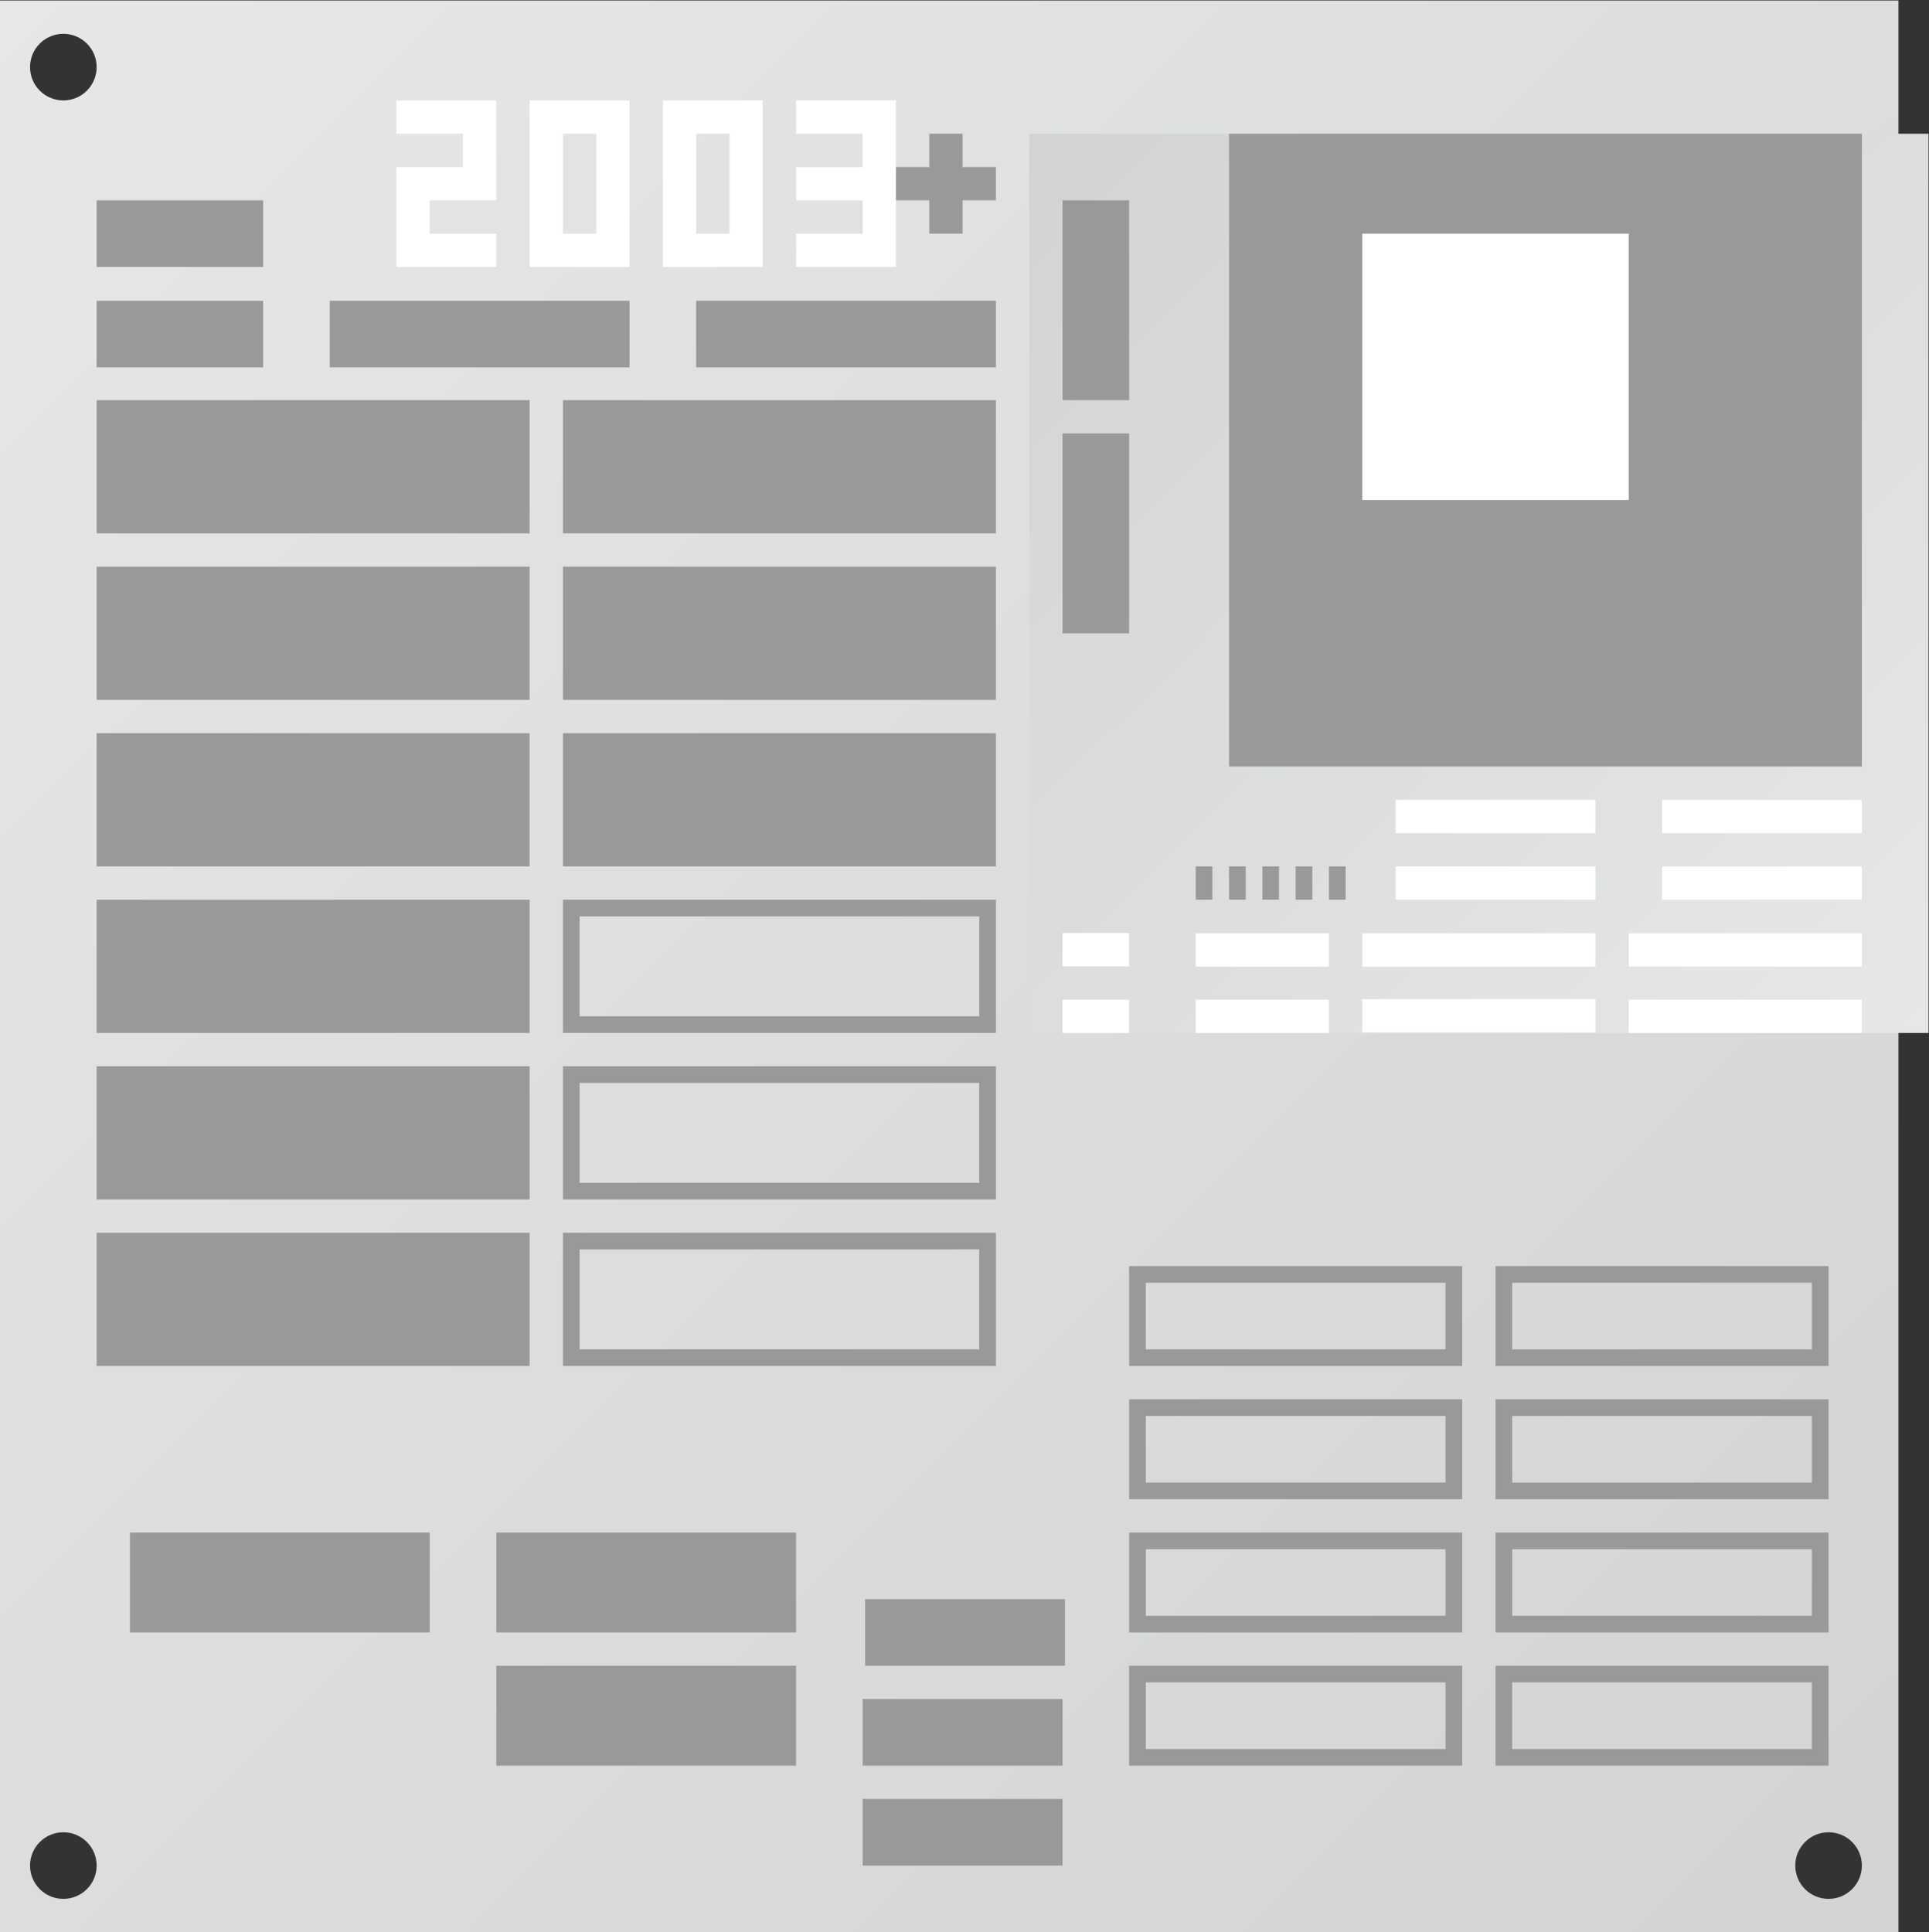 <?xml version="1.0" encoding="UTF-8" standalone="no"?>
<svg
   xmlns:dc="http://purl.org/dc/elements/1.1/"
   xmlns:cc="http://creativecommons.org/ns#"
   xmlns:rdf="http://www.w3.org/1999/02/22-rdf-syntax-ns#"
   xmlns:svg="http://www.w3.org/2000/svg"
   xmlns="http://www.w3.org/2000/svg"
   viewBox="0 0 308.813 309.333"
   height="309.333"
   width="308.813"
   xml:space="preserve"
   id="svg2"
   version="1.1"><rect x="0" y="0" width="308.813" height="309.333" fill="#333333" stroke="none"/><defs
     id="defs6"><clipPath
       id="clipPath18"
       clipPathUnits="userSpaceOnUse"><path
         id="path16"
         d="M 12.39,12 H 240.391 V 244 H 12.39 Z M 16,236 c 0,2.209 1.791,4 4,4 v 0 c 2.209,0 4,-1.791 4,-4 v 0 c 0,-2.209 -1.791,-4 -4,-4 v 0 c -2.209,0 -4,1.791 -4,4 M 228,20 c 0,2.209 1.791,4 4,4 v 0 c 2.209,0 4,-1.791 4,-4 v 0 c 0,-2.209 -1.791,-4 -4,-4 v 0 c -2.209,0 -4,1.791 -4,4 M 16,20 c 0,2.209 1.791,4 4,4 v 0 c 2.209,0 4,-1.791 4,-4 v 0 c 0,-2.209 -1.791,-4 -4,-4 v 0 c -2.209,0 -4,1.791 -4,4" /></clipPath><linearGradient
       id="linearGradient28"
       spreadMethod="pad"
       gradientTransform="matrix(230,-230,-230,-230,11.391,243)"
       gradientUnits="userSpaceOnUse"
       y2="0"
       x2="1"
       y1="0"
       x1="0"><stop
         id="stop24"
         offset="0"
         style="stop-opacity:1;stop-color:#e6e7e8" /><stop
         id="stop26"
         offset="1"
         style="stop-opacity:1;stop-color:#d1d3d4" /></linearGradient><clipPath
       id="clipPath38"
       clipPathUnits="userSpaceOnUse"><path
         id="path36"
         d="M 136,120 H 244 V 228 H 136 Z" /></clipPath><linearGradient
       id="linearGradient48"
       spreadMethod="pad"
       gradientTransform="matrix(-108,108,108,108,244,120)"
       gradientUnits="userSpaceOnUse"
       y2="0"
       x2="1"
       y1="0"
       x1="0"><stop
         id="stop44"
         offset="0"
         style="stop-opacity:1;stop-color:#e6e7e8" /><stop
         id="stop46"
         offset="1"
         style="stop-opacity:1;stop-color:#d1d3d4" /></linearGradient><clipPath
       id="clipPath58"
       clipPathUnits="userSpaceOnUse"><path
         id="path56"
         d="M 0,256 H 256 V 0 H 0 Z" /></clipPath></defs><g
     transform="matrix(1.333,0,0,-1.333,-16.52,325.333)"
     id="g10"><g
       id="g12"><g
         clip-path="url(#clipPath18)"
         id="g14"><g
           id="g20"><g
             id="g22"><path
               id="path30"
               style="fill:url(#linearGradient28);stroke:none"
               d="M 12.39,12 H 240.391 V 244 H 12.39 Z M 16,236 c 0,2.209 1.791,4 4,4 v 0 c 2.209,0 4,-1.791 4,-4 v 0 c 0,-2.209 -1.791,-4 -4,-4 v 0 c -2.209,0 -4,1.791 -4,4 M 228,20 c 0,2.209 1.791,4 4,4 v 0 c 2.209,0 4,-1.791 4,-4 v 0 c 0,-2.209 -1.791,-4 -4,-4 v 0 c -2.209,0 -4,1.791 -4,4 M 16,20 c 0,2.209 1.791,4 4,4 v 0 c 2.209,0 4,-1.791 4,-4 v 0 c 0,-2.209 -1.791,-4 -4,-4 v 0 c -2.209,0 -4,1.791 -4,4" /></g></g></g></g><g
       id="g32"><g
         clip-path="url(#clipPath38)"
         id="g34"><g
           id="g40"><g
             id="g42"><path
               id="path50"
               style="fill:url(#linearGradient48);stroke:none"
               d="M 136,120 H 244 V 228 H 136 Z" /></g></g></g></g><g
       id="g52"><g
         clip-path="url(#clipPath58)"
         id="g54"><path
           id="path60"
           style="fill:#999999;fill-opacity:1;fill-rule:nonzero;stroke:none"
           d="m 236,152 h -76 v 76 h 76 z" /><path
           id="path62"
           style="fill:#ffffff;fill-opacity:1;fill-rule:nonzero;stroke:none"
           d="m 208,184 h -32 v 32 h 32 z" /><path
           id="path64"
           style="fill:#999999;fill-opacity:1;fill-rule:nonzero;stroke:none"
           d="m 148,196 h -8 v 24 h 8 z" /><path
           id="path66"
           style="fill:#999999;fill-opacity:1;fill-rule:nonzero;stroke:none"
           d="m 148,168 h -8 v 24 h 8 z" /><path
           id="path68"
           style="fill:#ffffff;fill-opacity:1;fill-rule:nonzero;stroke:none"
           d="m 204,120.066 h -28 v 4 h 28 z" /><path
           id="path70"
           style="fill:#ffffff;fill-opacity:1;fill-rule:nonzero;stroke:none"
           d="m 172,120 h -16 v 4 h 16 z" /><path
           id="path72"
           style="fill:#ffffff;fill-opacity:1;fill-rule:nonzero;stroke:none"
           d="m 148,120 h -8 v 4 h 8 z" /><path
           id="path74"
           style="fill:#ffffff;fill-opacity:1;fill-rule:nonzero;stroke:none"
           d="m 236,120 h -28 v 4 h 28 z" /><path
           id="path76"
           style="fill:#ffffff;fill-opacity:1;fill-rule:nonzero;stroke:none"
           d="m 204,127.965 h -28 v 4 h 28 z" /><path
           id="path78"
           style="fill:#ffffff;fill-opacity:1;fill-rule:nonzero;stroke:none"
           d="m 172,127.965 h -16 v 4 h 16 z" /><path
           id="path80"
           style="fill:#ffffff;fill-opacity:1;fill-rule:nonzero;stroke:none"
           d="m 148,128 h -8 v 4 h 8 z" /><path
           id="path82"
           style="fill:#ffffff;fill-opacity:1;fill-rule:nonzero;stroke:none"
           d="m 236,127.965 h -28 v 4 h 28 z" /><path
           id="path84"
           style="fill:#ffffff;fill-opacity:1;fill-rule:nonzero;stroke:none"
           d="m 204,144 h -24 v 4 h 24 z" /><path
           id="path86"
           style="fill:#ffffff;fill-opacity:1;fill-rule:nonzero;stroke:none"
           d="m 204,136 h -24 v 4 h 24 z" /><path
           id="path88"
           style="fill:#ffffff;fill-opacity:1;fill-rule:nonzero;stroke:none"
           d="m 236,144 h -24 v 4 h 24 z" /><path
           id="path90"
           style="fill:#ffffff;fill-opacity:1;fill-rule:nonzero;stroke:none"
           d="m 236,136 h -24 v 4 h 24 z" /><path
           id="path92"
           style="fill:#999999;fill-opacity:1;fill-rule:nonzero;stroke:none"
           d="m 158,136 h -2 v 4 h 2 z" /><path
           id="path94"
           style="fill:#999999;fill-opacity:1;fill-rule:nonzero;stroke:none"
           d="m 162,136 h -2 v 4 h 2 z" /><path
           id="path96"
           style="fill:#999999;fill-opacity:1;fill-rule:nonzero;stroke:none"
           d="m 166,136 h -2 v 4 h 2 z" /><path
           id="path98"
           style="fill:#999999;fill-opacity:1;fill-rule:nonzero;stroke:none"
           d="m 170,136 h -2 v 4 h 2 z" /><path
           id="path100"
           style="fill:#999999;fill-opacity:1;fill-rule:nonzero;stroke:none"
           d="m 174,136 h -2 v 4 h 2 z" /><path
           id="path102"
           style="fill:#999999;fill-opacity:1;fill-rule:nonzero;stroke:none"
           d="M 76,180 H 24 v 16 h 52 z" /><path
           id="path104"
           style="fill:#999999;fill-opacity:1;fill-rule:nonzero;stroke:none"
           d="M 132,180 H 80 v 16 h 52 z" /><path
           id="path106"
           style="fill:#999999;fill-opacity:1;fill-rule:nonzero;stroke:none"
           d="M 76,160 H 24 v 16 h 52 z" /><path
           id="path108"
           style="fill:#999999;fill-opacity:1;fill-rule:nonzero;stroke:none"
           d="M 132,160 H 80 v 16 h 52 z" /><path
           id="path110"
           style="fill:#999999;fill-opacity:1;fill-rule:nonzero;stroke:none"
           d="M 76,140 H 24 v 16 h 52 z" /><path
           id="path112"
           style="fill:#999999;fill-opacity:1;fill-rule:nonzero;stroke:none"
           d="M 132,140 H 80 v 16 h 52 z" /><path
           id="path114"
           style="fill:#999999;fill-opacity:1;fill-rule:nonzero;stroke:none"
           d="M 76,120 H 24 v 16 h 52 z" /><path
           id="path116"
           style="fill:#999999;fill-opacity:1;fill-rule:nonzero;stroke:none"
           d="M 132,136 H 80 v -16 h 52 z m -2,-14 H 82 v 12 h 48 z" /><path
           id="path118"
           style="fill:#999999;fill-opacity:1;fill-rule:nonzero;stroke:none"
           d="M 76,100 H 24 v 16 h 52 z" /><path
           id="path120"
           style="fill:#999999;fill-opacity:1;fill-rule:nonzero;stroke:none"
           d="M 132,116 H 80 v -16 h 52 z m -2,-14 H 82 v 12 h 48 z" /><path
           id="path122"
           style="fill:#999999;fill-opacity:1;fill-rule:nonzero;stroke:none"
           d="M 76,80 H 24 v 16 h 52 z" /><path
           id="path124"
           style="fill:#999999;fill-opacity:1;fill-rule:nonzero;stroke:none"
           d="M 132,96 H 80 V 80 h 52 z M 130,82 H 82 v 12 h 48 z" /><path
           id="path126"
           style="fill:#999999;fill-opacity:1;fill-rule:nonzero;stroke:none"
           d="M 64,48 H 28 v 12 h 36 z" /><path
           id="path128"
           style="fill:#999999;fill-opacity:1;fill-rule:nonzero;stroke:none"
           d="M 108,48 H 72 v 12 h 36 z" /><path
           id="path130"
           style="fill:#999999;fill-opacity:1;fill-rule:nonzero;stroke:none"
           d="M 108,32 H 72 v 12 h 36 z" /><path
           id="path132"
           style="fill:#999999;fill-opacity:1;fill-rule:nonzero;stroke:none"
           d="M 188,92 H 148 V 80 h 40 z m -2,-10 h -36 v 8 h 36 z" /><path
           id="path134"
           style="fill:#999999;fill-opacity:1;fill-rule:nonzero;stroke:none"
           d="M 188,76 H 148 V 64 h 40 z m -2,-10 h -36 v 8 h 36 z" /><path
           id="path136"
           style="fill:#999999;fill-opacity:1;fill-rule:nonzero;stroke:none"
           d="M 188,60 H 148 V 48 h 40 z m -2,-10 h -36 v 8 h 36 z" /><path
           id="path138"
           style="fill:#999999;fill-opacity:1;fill-rule:nonzero;stroke:none"
           d="M 188,44 H 148 V 32 h 40 z m -2,-10 h -36 v 8 h 36 z" /><path
           id="path140"
           style="fill:#999999;fill-opacity:1;fill-rule:nonzero;stroke:none"
           d="M 232,92 H 192 V 80 h 40 z m -2,-10 h -36 v 8 h 36 z" /><path
           id="path142"
           style="fill:#999999;fill-opacity:1;fill-rule:nonzero;stroke:none"
           d="M 232,76 H 192 V 64 h 40 z m -2,-10 h -36 v 8 h 36 z" /><path
           id="path144"
           style="fill:#999999;fill-opacity:1;fill-rule:nonzero;stroke:none"
           d="M 232,60 H 192 V 48 h 40 z m -2,-10 h -36 v 8 h 36 z" /><path
           id="path146"
           style="fill:#999999;fill-opacity:1;fill-rule:nonzero;stroke:none"
           d="M 232,44 H 192 V 32 h 40 z m -2,-10 h -36 v 8 h 36 z" /><path
           id="path148"
           style="fill:#999999;fill-opacity:1;fill-rule:nonzero;stroke:none"
           d="m 140.292,44 h -24 v 8 h 24 z" /><path
           id="path150"
           style="fill:#999999;fill-opacity:1;fill-rule:nonzero;stroke:none"
           d="m 140,32 h -24 v 8 h 24 z" /><path
           id="path152"
           style="fill:#999999;fill-opacity:1;fill-rule:nonzero;stroke:none"
           d="m 140,20 h -24 v 8 h 24 z" /><path
           id="path154"
           style="fill:#999999;fill-opacity:1;fill-rule:nonzero;stroke:none"
           d="M 44,212 H 24 v 8 h 20 z" /><path
           id="path156"
           style="fill:#999999;fill-opacity:1;fill-rule:nonzero;stroke:none"
           d="M 44,199.936 H 24 v 8 h 20 z" /><path
           id="path158"
           style="fill:#999999;fill-opacity:1;fill-rule:nonzero;stroke:none"
           d="M 88,199.936 H 52 v 8 h 36 z" /><path
           id="path160"
           style="fill:#999999;fill-opacity:1;fill-rule:nonzero;stroke:none"
           d="M 132,199.936 H 96 v 8 h 36 z" /><g
           transform="translate(60,228)"
           id="g162"><path
             id="path164"
             style="fill:#ffffff;fill-opacity:1;fill-rule:nonzero;stroke:none"
             d="M 0,0 H 8 V -4 H 0 v -4 -8 h 4 8 v 4 H 4 v 4 h 4 4 V 0 4 H 0 Z" /></g><path
           id="path166"
           style="fill:#ffffff;fill-opacity:1;fill-rule:nonzero;stroke:none"
           d="m 84,216 h -4 v 12 h 4 z m -4,16 h -4 v -20 h 4 4 4 v 20 h -4 z" /><path
           id="path168"
           style="fill:#ffffff;fill-opacity:1;fill-rule:nonzero;stroke:none"
           d="m 100,216 h -4 v 12 h 4 z m -4,16 h -4 v -20 h 4 4 4 v 20 h -4 z" /><g
           transform="translate(108,232)"
           id="g170"><path
             id="path172"
             style="fill:#ffffff;fill-opacity:1;fill-rule:nonzero;stroke:none"
             d="M 0,0 V -4 H 8 V -8 H 0 v -4 h 8 v -4 H 0 v -4 h 12 v 4 4 4 4 4 z" /></g><path
           id="path174"
           style="fill:#999999;fill-opacity:1;fill-rule:nonzero;stroke:none"
           d="m 132,220 h -12 v 4 h 12 z" /><path
           id="path176"
           style="fill:#999999;fill-opacity:1;fill-rule:nonzero;stroke:none"
           d="m 124,228 h 4 v -12 h -4 z" /></g></g></g></svg>